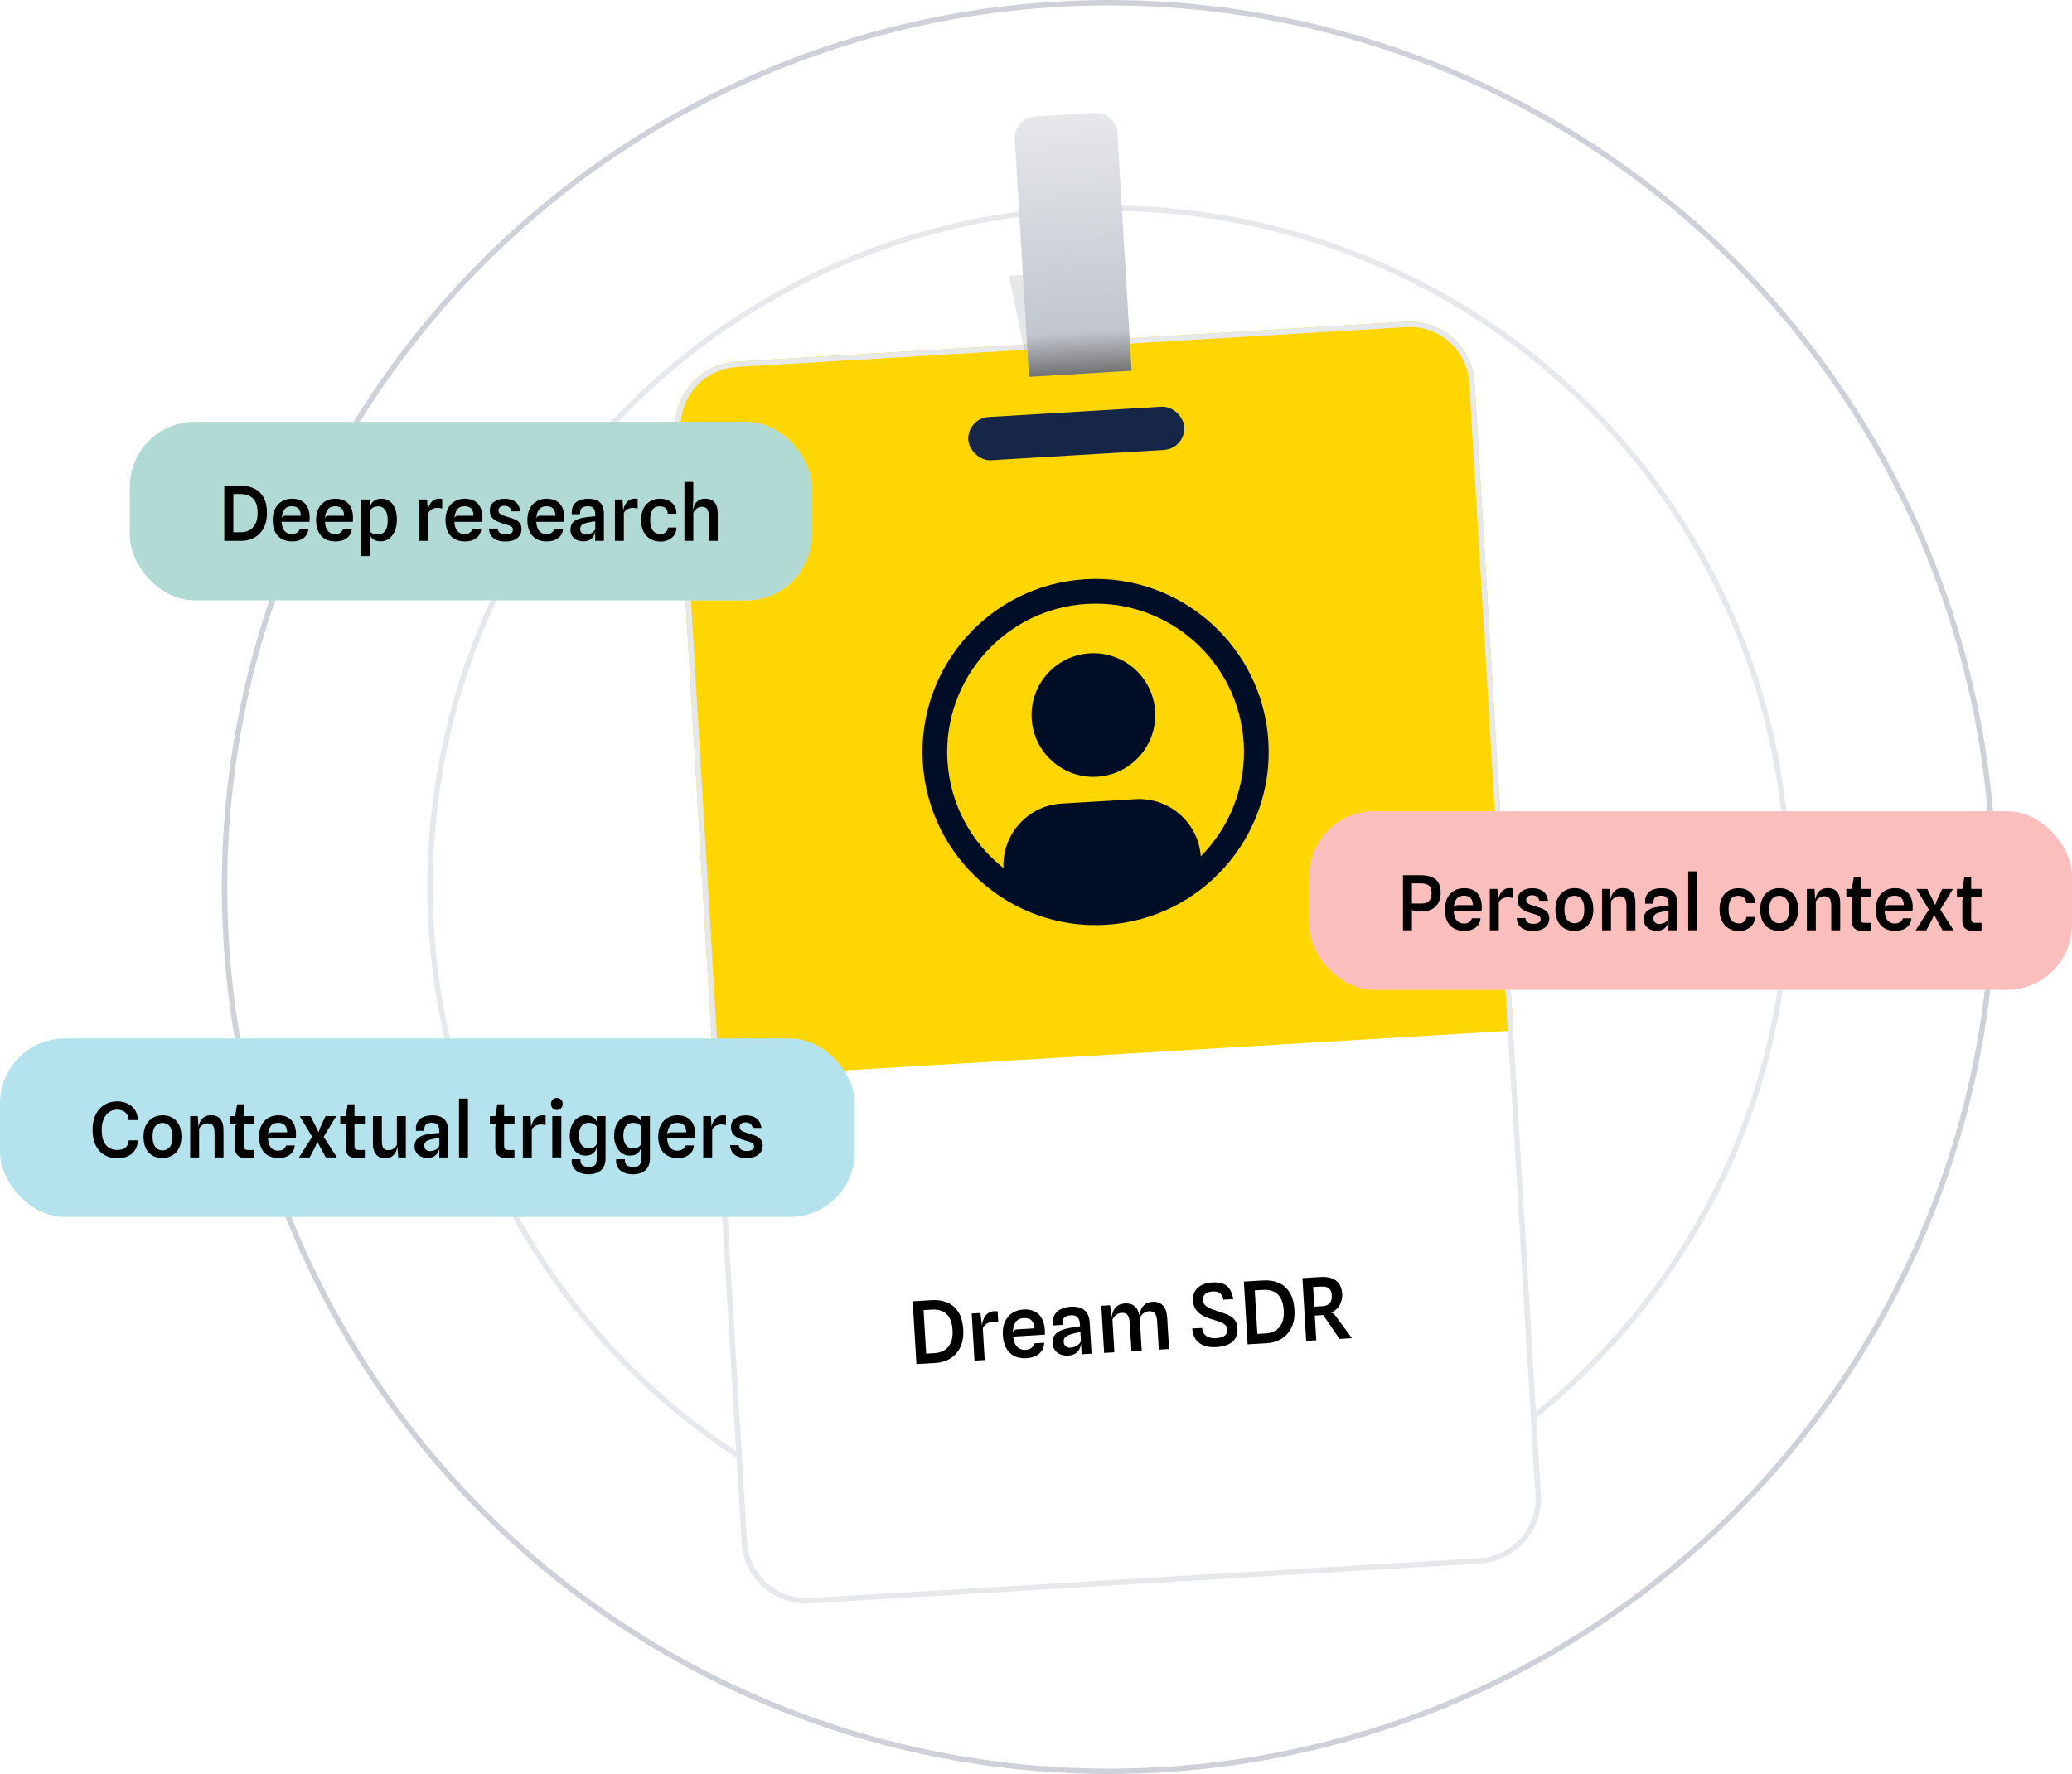 <svg width="383" height="328" viewBox="0 0 383 328" fill="none" xmlns="http://www.w3.org/2000/svg">
<circle cx="205" cy="164" r="163.5" stroke="#C1C5CD" stroke-opacity="0.8"/>
<circle cx="205" cy="164" r="125.5" stroke="#C1C5CD" stroke-opacity="0.4"/>
<g filter="url(#filter0_dd_464_5905)">
<g clip-path="url(#clip0_464_5905)">
<path d="M124.84 65.555C124.446 58.939 129.49 53.257 136.106 52.863L259.887 45.493C266.502 45.099 272.185 50.143 272.579 56.759L284.822 262.395C285.216 269.01 280.172 274.693 273.556 275.087L149.775 282.456C143.16 282.85 137.477 277.807 137.083 271.191L124.84 65.555Z" fill="white"/>
<rect width="148" height="132" transform="translate(124.127 53.576) rotate(-3.407)" fill="#FFD601"/>
<g filter="url(#filter1_d_464_5905)">
<rect x="178.745" y="62.346" width="40" height="8" rx="4" transform="rotate(-3.407 178.745 62.346)" fill="#152647"/>
</g>
<path d="M201.431 106.798C195.132 107.173 190.327 112.586 190.702 118.886C191.077 125.186 196.49 129.99 202.79 129.615C209.09 129.24 213.894 123.827 213.519 117.528C213.144 111.228 207.731 106.423 201.431 106.798Z" fill="#000D26"/>
<path d="M221.961 144.324C221.498 138.119 216.133 133.392 209.902 133.763L196.212 134.578C189.978 134.949 185.212 140.279 185.488 146.496C179.593 141.811 175.615 134.765 175.133 126.674C174.234 111.578 185.785 98.562 200.883 97.663C215.979 96.765 228.995 108.318 229.893 123.413C230.375 131.504 227.259 138.973 221.961 144.324ZM200.611 93.1C182.997 94.149 169.521 109.331 170.57 126.945C171.619 144.56 186.801 158.036 204.415 156.987C222.027 155.938 235.505 140.756 234.457 123.142C233.408 105.527 218.224 92.052 200.611 93.1Z" fill="#000D26"/>
<path d="M171.052 238.113L170.943 236.293L172.796 236.182C173.446 236.144 174.028 235.97 174.544 235.662C175.06 235.353 175.457 234.891 175.736 234.276C176.02 233.661 176.134 232.877 176.077 231.924C176.018 230.928 175.814 230.15 175.465 229.588C175.116 229.021 174.668 228.628 174.12 228.41C173.573 228.186 172.969 228.094 172.309 228.133L170.4 228.247L170.297 226.506L172.253 226.389C173.323 226.326 174.278 226.472 175.116 226.828C175.96 227.184 176.639 227.771 177.153 228.59C177.671 229.403 177.97 230.47 178.048 231.79C178.125 233.079 177.947 234.174 177.515 235.076C177.082 235.978 176.469 236.677 175.676 237.173C174.882 237.664 173.977 237.939 172.96 238L171.052 238.113ZM169.399 238.212L168.707 226.6L170.616 226.487L171.307 238.098L169.399 238.212ZM180.136 237.573L179.617 228.852L181.23 228.756L181.638 232.106L181.442 231.652C181.459 231.299 181.507 230.938 181.586 230.57C181.671 230.202 181.8 229.86 181.974 229.545C182.153 229.23 182.389 228.973 182.681 228.774C182.979 228.569 183.349 228.454 183.791 228.427C183.897 228.421 184.004 228.42 184.111 228.424C184.218 228.428 184.318 228.441 184.41 228.462L184.53 230.475C184.345 230.427 184.149 230.401 183.94 230.398C183.737 230.389 183.55 230.389 183.379 230.399C183.172 230.412 182.951 230.467 182.716 230.567C182.481 230.661 182.268 230.797 182.075 230.974C181.883 231.151 181.748 231.364 181.672 231.615L182.02 237.46L180.136 237.573ZM189.738 237.121C188.897 237.171 188.158 237.044 187.52 236.74C186.887 236.431 186.385 235.95 186.015 235.299C185.645 234.648 185.431 233.835 185.373 232.861C185.317 231.913 185.442 231.094 185.748 230.402C186.059 229.705 186.51 229.163 187.102 228.775C187.693 228.382 188.385 228.162 189.178 228.114C189.961 228.068 190.638 228.182 191.21 228.458C191.787 228.734 192.241 229.166 192.569 229.756C192.898 230.34 193.089 231.071 193.141 231.95C193.151 232.12 193.154 232.261 193.15 232.374C193.151 232.486 193.151 232.62 193.15 232.775L187.272 233.125C187.373 234.011 187.63 234.653 188.044 235.05C188.457 235.442 188.946 235.622 189.511 235.588C190.038 235.557 190.433 235.421 190.697 235.181C190.965 234.935 191.131 234.669 191.194 234.382L193.015 234.273C193 234.835 192.853 235.325 192.573 235.742C192.293 236.154 191.909 236.479 191.421 236.716C190.938 236.948 190.377 237.083 189.738 237.121ZM188.058 231.788L191.237 231.598C191.183 230.96 190.999 230.477 190.685 230.148C190.372 229.815 189.879 229.668 189.209 229.707C188.511 229.749 188.006 230.014 187.693 230.503C187.38 230.986 187.227 231.639 187.233 232.462C187.261 232.22 187.342 232.052 187.475 231.958C187.608 231.86 187.803 231.803 188.058 231.788ZM197.45 236.638C196.918 236.67 196.441 236.599 196.019 236.427C195.597 236.249 195.259 235.988 195.003 235.646C194.753 235.303 194.614 234.897 194.586 234.428C194.555 233.912 194.623 233.48 194.789 233.134C194.956 232.787 195.209 232.505 195.548 232.287C195.893 232.064 196.302 231.884 196.775 231.749C197.111 231.655 197.467 231.572 197.842 231.502C198.222 231.431 198.574 231.372 198.897 231.326C199.22 231.275 199.469 231.239 199.644 231.218L199.623 230.867C199.588 230.276 199.442 229.841 199.185 229.562C198.933 229.278 198.525 229.153 197.96 229.186C197.598 229.208 197.298 229.271 197.058 229.376C196.818 229.476 196.642 229.652 196.529 229.905C196.42 230.152 196.375 230.507 196.392 230.971L194.675 231.073C194.571 230.326 194.641 229.705 194.884 229.209C195.132 228.708 195.521 228.327 196.05 228.066C196.585 227.799 197.225 227.643 197.97 227.599C198.412 227.573 198.83 227.599 199.225 227.677C199.625 227.749 199.983 227.896 200.301 228.117C200.618 228.334 200.877 228.641 201.077 229.041C201.277 229.44 201.396 229.954 201.434 230.582L201.773 236.284L199.928 236.394L199.836 234.436C199.77 235.033 199.543 235.538 199.157 235.951C198.77 236.364 198.201 236.593 197.45 236.638ZM197.869 235.186C198.146 235.17 198.422 235.105 198.699 234.993C198.981 234.88 199.223 234.727 199.425 234.533C199.632 234.339 199.758 234.118 199.802 233.869L199.707 232.272C199.495 232.306 199.245 232.358 198.955 232.429C198.671 232.499 198.426 232.562 198.221 232.617C197.632 232.775 197.21 232.963 196.956 233.181C196.707 233.394 196.595 233.705 196.619 234.115C196.633 234.349 196.698 234.551 196.815 234.72C196.937 234.884 197.091 235.006 197.278 235.085C197.464 235.165 197.661 235.199 197.869 235.186ZM204.093 236.146L203.574 227.426L205.195 227.329L205.599 230.607L205.424 229.952C205.459 229.469 205.557 229.009 205.718 228.572C205.879 228.13 206.14 227.764 206.502 227.476C206.864 227.187 207.36 227.024 207.988 226.987C208.685 226.945 209.259 227.111 209.709 227.485C210.163 227.853 210.466 228.445 210.616 229.258L210.663 229.384L211.041 235.733L209.148 235.845L208.844 230.726C208.814 230.226 208.742 229.827 208.628 229.529C208.514 229.231 208.349 229.022 208.134 228.901C207.923 228.775 207.65 228.722 207.315 228.742C206.921 228.765 206.571 228.903 206.266 229.157C205.96 229.405 205.747 229.679 205.626 229.98L205.986 236.034L204.093 236.146ZM214.203 235.544L213.899 230.425C213.869 229.925 213.797 229.526 213.683 229.228C213.569 228.93 213.405 228.721 213.189 228.6C212.978 228.474 212.705 228.421 212.37 228.441C211.976 228.464 211.626 228.602 211.321 228.856C211.015 229.104 210.802 229.378 210.681 229.679L210.702 230.303L210.543 229.792C210.568 229.315 210.655 228.847 210.804 228.39C210.958 227.926 211.213 227.537 211.568 227.222C211.923 226.902 212.415 226.723 213.043 226.686C213.831 226.639 214.464 226.86 214.942 227.35C215.419 227.834 215.69 228.604 215.752 229.658L216.096 235.432L214.203 235.544ZM224.805 235.073C223.953 235.124 223.207 235.032 222.568 234.798C221.929 234.563 221.42 234.185 221.042 233.662C220.663 233.135 220.441 232.459 220.376 231.634L222.197 231.526C222.245 231.972 222.377 232.341 222.592 232.633C222.812 232.924 223.108 233.133 223.479 233.261C223.855 233.388 224.301 233.436 224.818 233.406C225.313 233.376 225.714 233.294 226.021 233.158C226.328 233.022 226.55 232.843 226.686 232.621C226.822 232.394 226.882 232.134 226.864 231.841C226.845 231.522 226.739 231.258 226.545 231.051C226.35 230.838 226.05 230.647 225.645 230.479C225.245 230.305 224.716 230.126 224.058 229.941C223.379 229.751 222.78 229.507 222.259 229.206C221.745 228.906 221.335 228.537 221.032 228.101C220.733 227.66 220.565 227.133 220.529 226.52C220.467 225.488 220.758 224.679 221.402 224.096C222.046 223.513 222.956 223.186 224.133 223.116C224.947 223.068 225.615 223.153 226.136 223.374C226.656 223.594 227.059 223.941 227.344 224.416C227.633 224.885 227.842 225.476 227.97 226.19L226.141 226.298C226.072 225.934 225.955 225.636 225.792 225.406C225.628 225.175 225.413 225.009 225.145 224.907C224.882 224.8 224.556 224.758 224.168 224.781C223.566 224.817 223.11 224.967 222.8 225.231C222.49 225.49 222.349 225.859 222.377 226.338C222.393 226.61 222.459 226.854 222.573 227.072C222.693 227.289 222.922 227.497 223.259 227.696C223.603 227.895 224.112 228.105 224.788 228.326C225.311 228.498 225.801 228.664 226.26 228.824C226.723 228.978 227.132 229.165 227.487 229.384C227.848 229.603 228.137 229.885 228.355 230.23C228.573 230.575 228.701 231.021 228.739 231.569C228.813 232.623 228.515 233.45 227.845 234.051C227.181 234.651 226.168 234.992 224.805 235.073ZM232.271 234.468L232.163 232.648L234.016 232.537C234.665 232.499 235.248 232.325 235.764 232.017C236.28 231.708 236.677 231.246 236.956 230.631C237.24 230.016 237.353 229.232 237.296 228.279C237.237 227.283 237.033 226.505 236.685 225.943C236.336 225.376 235.887 224.983 235.34 224.765C234.793 224.541 234.189 224.449 233.529 224.488L231.62 224.602L231.516 222.861L233.473 222.744C234.543 222.681 235.497 222.827 236.336 223.183C237.18 223.539 237.859 224.126 238.372 224.945C238.891 225.758 239.189 226.825 239.268 228.145C239.345 229.434 239.167 230.529 238.734 231.431C238.302 232.333 237.689 233.032 236.896 233.528C236.102 234.019 235.197 234.294 234.18 234.355L232.271 234.468ZM230.618 234.567L229.927 222.955L231.836 222.842L232.527 234.453L230.618 234.567ZM247.608 233.555L244.597 229.151L242.848 229.255L242.306 229.167L242.461 227.875L242.446 227.62L244.355 227.506C244.829 227.478 245.202 227.378 245.475 227.207C245.748 227.036 245.937 226.803 246.042 226.508C246.153 226.213 246.197 225.866 246.173 225.466C246.145 225.003 246.039 224.657 245.854 224.427C245.675 224.192 245.439 224.038 245.146 223.965C244.853 223.891 244.528 223.865 244.171 223.887L242.678 223.967L242.587 223.532L241.886 222.243C242.131 222.229 242.367 222.215 242.596 222.201C242.825 222.188 243.065 222.173 243.315 222.158C243.571 222.143 243.855 222.126 244.17 222.107C244.91 222.063 245.566 222.142 246.139 222.343C246.712 222.539 247.17 222.872 247.513 223.343C247.856 223.809 248.05 224.425 248.096 225.192C248.126 225.703 248.06 226.206 247.897 226.702C247.739 227.192 247.474 227.625 247.101 228C246.728 228.369 246.236 228.634 245.626 228.793L245.499 228.68C245.728 228.667 245.918 228.674 246.069 228.702C246.22 228.725 246.363 228.792 246.497 228.901C246.632 229.011 246.784 229.181 246.953 229.411L249.9 233.419L247.608 233.555ZM241.443 233.922L240.752 222.311L242.62 222.2L243.312 233.811L241.443 233.922Z" fill="black"/>
</g>
<path d="M136.135 53.362L259.916 45.992C266.256 45.615 271.702 50.449 272.079 56.788L284.323 262.424C284.7 268.764 279.867 274.21 273.527 274.588L149.746 281.957C143.406 282.335 137.96 277.501 137.583 271.161L125.339 65.525C124.962 59.185 129.795 53.74 136.135 53.362Z" stroke="#E6E8EB"/>
</g>
<g filter="url(#filter2_f_464_5905)">
<path d="M189.5 65.5L194 50.5L186.5 51L189.5 65.5Z" fill="#000D26" fill-opacity="0.1"/>
</g>
<path d="M187.585 25.756C187.454 23.55 189.135 21.656 191.341 21.525L202.321 20.871C204.526 20.74 206.421 22.421 206.552 24.626L209.167 68.549L190.2 69.678L187.585 25.756Z" fill="url(#paint0_linear_464_5905)"/>
<rect x="242" y="150" width="141" height="33" rx="12" fill="white"/>
<rect x="242" y="150" width="141" height="33" rx="12" fill="#F67E7D" fill-opacity="0.5"/>
<path d="M261.625 168.528C261.48 168.528 261.336 168.477 261.191 168.374C261.046 168.271 260.972 168.122 260.967 167.926L260.498 167.443L260.988 167.051H262.773C263.184 167.051 263.524 166.983 263.795 166.848C264.07 166.708 264.276 166.496 264.411 166.211C264.551 165.926 264.621 165.565 264.621 165.126C264.621 164.431 264.446 163.959 264.096 163.712C263.751 163.46 263.272 163.334 262.661 163.334H260.946L260.344 161.822C260.559 161.822 260.813 161.822 261.107 161.822C261.406 161.822 261.69 161.822 261.961 161.822C262.232 161.822 262.435 161.822 262.57 161.822C263.816 161.822 264.749 162.079 265.37 162.592C265.991 163.101 266.301 163.931 266.301 165.084C266.301 165.523 266.238 165.947 266.112 166.358C265.991 166.764 265.79 167.13 265.51 167.457C265.23 167.784 264.852 168.045 264.376 168.241C263.9 168.432 263.312 168.528 262.612 168.528H261.625ZM259.336 172V161.822H260.988V172H259.336ZM270.664 172.105C269.927 172.105 269.288 171.956 268.746 171.657C268.21 171.354 267.797 170.908 267.507 170.32C267.218 169.732 267.073 169.011 267.073 168.157C267.073 167.326 267.225 166.617 267.528 166.029C267.836 165.436 268.259 164.986 268.795 164.678C269.332 164.365 269.948 164.209 270.643 164.209C271.329 164.209 271.915 164.344 272.4 164.615C272.89 164.886 273.264 165.287 273.52 165.819C273.777 166.346 273.905 166.995 273.905 167.765C273.905 167.914 273.901 168.038 273.891 168.136C273.887 168.234 273.88 168.351 273.87 168.486H268.718C268.76 169.265 268.952 169.839 269.292 170.208C269.633 170.572 270.051 170.754 270.545 170.754C271.007 170.754 271.36 170.656 271.602 170.46C271.85 170.259 272.008 170.035 272.078 169.788H273.674C273.632 170.278 273.478 170.698 273.212 171.048C272.946 171.393 272.594 171.657 272.155 171.839C271.721 172.016 271.224 172.105 270.664 172.105ZM269.474 167.359H272.26C272.246 166.799 272.111 166.367 271.854 166.064C271.598 165.756 271.175 165.602 270.587 165.602C269.976 165.602 269.521 165.807 269.222 166.218C268.924 166.624 268.756 167.186 268.718 167.905C268.756 167.695 268.835 167.553 268.956 167.478C269.078 167.399 269.25 167.359 269.474 167.359ZM275.392 172V164.356H276.806L276.988 167.303L276.841 166.897C276.874 166.589 276.934 166.276 277.023 165.959C277.116 165.642 277.247 165.35 277.415 165.084C277.588 164.818 277.807 164.606 278.073 164.447C278.344 164.284 278.673 164.202 279.06 164.202C279.153 164.202 279.247 164.207 279.34 164.216C279.433 164.225 279.52 164.242 279.599 164.265V166.029C279.44 165.978 279.27 165.945 279.088 165.931C278.911 165.912 278.747 165.903 278.598 165.903C278.416 165.903 278.22 165.94 278.01 166.015C277.8 166.085 277.606 166.192 277.429 166.337C277.252 166.482 277.123 166.661 277.044 166.876V172H275.392ZM283.403 172.119C282.829 172.119 282.315 172.035 281.863 171.867C281.415 171.699 281.058 171.44 280.792 171.09C280.53 170.735 280.386 170.283 280.358 169.732H281.954C282.014 170.124 282.171 170.402 282.423 170.565C282.679 170.728 282.994 170.81 283.368 170.81C283.638 170.81 283.879 170.784 284.089 170.733C284.303 170.677 284.471 170.586 284.593 170.46C284.719 170.329 284.782 170.154 284.782 169.935C284.782 169.781 284.747 169.655 284.677 169.557C284.611 169.454 284.509 169.366 284.369 169.291C284.233 169.216 284.061 169.146 283.851 169.081C283.645 169.016 283.407 168.943 283.137 168.864C282.651 168.724 282.21 168.558 281.814 168.367C281.417 168.176 281.102 167.926 280.869 167.618C280.635 167.305 280.519 166.899 280.519 166.4C280.519 165.719 280.771 165.187 281.275 164.804C281.779 164.417 282.427 164.223 283.221 164.223C283.734 164.223 284.196 164.298 284.607 164.447C285.022 164.592 285.363 164.834 285.629 165.175C285.895 165.511 286.067 165.968 286.147 166.547L284.551 166.54C284.481 166.269 284.378 166.062 284.243 165.917C284.107 165.768 283.951 165.665 283.774 165.609C283.601 165.548 283.412 165.518 283.207 165.518C282.983 165.518 282.789 165.553 282.626 165.623C282.462 165.693 282.336 165.791 282.248 165.917C282.159 166.043 282.115 166.195 282.115 166.372C282.115 166.577 282.173 166.75 282.29 166.89C282.411 167.025 282.591 167.144 282.829 167.247C283.071 167.345 283.372 167.448 283.732 167.555C284.021 167.639 284.32 167.732 284.628 167.835C284.936 167.933 285.223 168.059 285.489 168.213C285.755 168.367 285.969 168.572 286.133 168.829C286.296 169.081 286.378 169.41 286.378 169.816C286.378 170.539 286.105 171.104 285.559 171.51C285.017 171.916 284.299 172.119 283.403 172.119ZM291 172.105C290.295 172.105 289.682 171.953 289.159 171.65C288.636 171.347 288.23 170.901 287.941 170.313C287.652 169.72 287.507 168.995 287.507 168.136C287.507 167.324 287.659 166.624 287.962 166.036C288.27 165.448 288.69 164.998 289.222 164.685C289.754 164.368 290.356 164.209 291.028 164.209C291.756 164.209 292.379 164.368 292.897 164.685C293.42 164.998 293.821 165.448 294.101 166.036C294.381 166.624 294.521 167.324 294.521 168.136C294.521 168.995 294.365 169.72 294.052 170.313C293.744 170.901 293.324 171.347 292.792 171.65C292.26 171.953 291.663 172.105 291 172.105ZM291.028 170.698C291.565 170.698 292.003 170.497 292.344 170.096C292.685 169.695 292.855 169.041 292.855 168.136C292.855 167.296 292.689 166.666 292.358 166.246C292.027 165.826 291.574 165.616 291 165.616C290.463 165.616 290.025 165.824 289.684 166.239C289.348 166.654 289.18 167.287 289.18 168.136C289.18 168.999 289.35 169.643 289.691 170.068C290.036 170.488 290.482 170.698 291.028 170.698ZM296.132 172V164.356H297.546L297.728 167.24L297.609 166.659C297.665 166.239 297.775 165.842 297.938 165.469C298.106 165.091 298.356 164.785 298.687 164.552C299.019 164.319 299.462 164.202 300.017 164.202C300.741 164.202 301.301 164.428 301.697 164.881C302.094 165.329 302.292 166.015 302.292 166.939V172H300.64V167.513C300.64 167.074 300.596 166.722 300.507 166.456C300.423 166.19 300.286 165.999 300.094 165.882C299.903 165.761 299.649 165.7 299.331 165.7C298.986 165.7 298.671 165.803 298.386 166.008C298.106 166.209 297.906 166.437 297.784 166.694V172H296.132ZM306.232 172.084C305.765 172.084 305.352 171.998 304.993 171.825C304.634 171.648 304.351 171.403 304.146 171.09C303.945 170.777 303.845 170.416 303.845 170.005C303.845 169.552 303.927 169.179 304.09 168.885C304.253 168.591 304.489 168.358 304.797 168.185C305.11 168.008 305.476 167.872 305.896 167.779C306.195 167.714 306.51 167.66 306.841 167.618C307.177 167.576 307.487 167.543 307.772 167.52C308.057 167.492 308.276 167.473 308.43 167.464V167.156C308.43 166.638 308.325 166.251 308.115 165.994C307.91 165.733 307.56 165.602 307.065 165.602C306.748 165.602 306.482 165.642 306.267 165.721C306.052 165.796 305.889 165.94 305.777 166.155C305.67 166.365 305.611 166.673 305.602 167.079H304.097C304.046 166.421 304.139 165.882 304.377 165.462C304.62 165.037 304.979 164.725 305.455 164.524C305.936 164.319 306.503 164.216 307.156 164.216C307.543 164.216 307.907 164.26 308.248 164.349C308.593 164.433 308.899 164.58 309.165 164.79C309.431 164.995 309.641 165.278 309.795 165.637C309.949 165.996 310.026 166.451 310.026 167.002V172H308.409L308.43 170.285C308.341 170.803 308.117 171.232 307.758 171.573C307.399 171.914 306.89 172.084 306.232 172.084ZM306.673 170.838C306.916 170.838 307.161 170.796 307.408 170.712C307.66 170.628 307.879 170.507 308.066 170.348C308.257 170.189 308.379 170.003 308.43 169.788V168.388C308.243 168.407 308.022 168.439 307.765 168.486C307.513 168.533 307.296 168.575 307.114 168.612C306.591 168.719 306.213 168.862 305.98 169.039C305.751 169.212 305.637 169.478 305.637 169.837C305.637 170.042 305.684 170.222 305.777 170.376C305.875 170.525 306.003 170.64 306.162 170.719C306.321 170.798 306.491 170.838 306.673 170.838ZM312.06 172V161.108H313.712V172H312.06ZM321.464 172.133C320.708 172.133 320.059 171.967 319.518 171.636C318.976 171.3 318.561 170.833 318.272 170.236C317.987 169.639 317.845 168.946 317.845 168.157C317.845 167.326 317.992 166.617 318.286 166.029C318.58 165.441 318.988 164.993 319.511 164.685C320.033 164.372 320.635 164.216 321.317 164.216C321.993 164.216 322.56 164.342 323.018 164.594C323.48 164.841 323.825 165.175 324.054 165.595C324.282 166.01 324.387 166.475 324.369 166.988H322.78C322.775 166.783 322.742 166.596 322.682 166.428C322.621 166.255 322.53 166.111 322.409 165.994C322.292 165.873 322.143 165.779 321.961 165.714C321.779 165.649 321.566 165.616 321.324 165.616C320.67 165.611 320.206 165.835 319.931 166.288C319.66 166.741 319.525 167.352 319.525 168.122C319.525 168.999 319.688 169.655 320.015 170.089C320.346 170.518 320.862 170.735 321.562 170.74C321.725 170.74 321.902 170.693 322.094 170.6C322.29 170.502 322.455 170.364 322.591 170.187C322.731 170.005 322.798 169.788 322.794 169.536H324.369C324.387 170.073 324.259 170.535 323.984 170.922C323.713 171.309 323.354 171.608 322.906 171.818C322.458 172.028 321.977 172.133 321.464 172.133ZM328.857 172.105C328.153 172.105 327.539 171.953 327.016 171.65C326.494 171.347 326.088 170.901 325.798 170.313C325.509 169.72 325.364 168.995 325.364 168.136C325.364 167.324 325.516 166.624 325.819 166.036C326.127 165.448 326.547 164.998 327.079 164.685C327.611 164.368 328.213 164.209 328.885 164.209C329.613 164.209 330.236 164.368 330.754 164.685C331.277 164.998 331.678 165.448 331.958 166.036C332.238 166.624 332.378 167.324 332.378 168.136C332.378 168.995 332.222 169.72 331.909 170.313C331.601 170.901 331.181 171.347 330.649 171.65C330.117 171.953 329.52 172.105 328.857 172.105ZM328.885 170.698C329.422 170.698 329.861 170.497 330.201 170.096C330.542 169.695 330.712 169.041 330.712 168.136C330.712 167.296 330.547 166.666 330.215 166.246C329.884 165.826 329.431 165.616 328.857 165.616C328.321 165.616 327.882 165.824 327.541 166.239C327.205 166.654 327.037 167.287 327.037 168.136C327.037 168.999 327.208 169.643 327.548 170.068C327.894 170.488 328.339 170.698 328.885 170.698ZM333.99 172V164.356H335.404L335.586 167.24L335.467 166.659C335.523 166.239 335.632 165.842 335.796 165.469C335.964 165.091 336.213 164.785 336.545 164.552C336.876 164.319 337.319 164.202 337.875 164.202C338.598 164.202 339.158 164.428 339.555 164.881C339.951 165.329 340.15 166.015 340.15 166.939V172H338.498V167.513C338.498 167.074 338.453 166.722 338.365 166.456C338.281 166.19 338.143 165.999 337.952 165.882C337.76 165.761 337.506 165.7 337.189 165.7C336.843 165.7 336.528 165.803 336.244 166.008C335.964 166.209 335.763 166.437 335.642 166.694V172H333.99ZM344.216 172.112C343.609 172.112 343.136 171.958 342.795 171.65C342.459 171.337 342.291 170.892 342.291 170.313V166.449C342.291 166.295 342.324 166.157 342.389 166.036C342.454 165.91 342.55 165.831 342.676 165.798L342.291 164.664V164.461L342.662 162.172H343.922V169.9C343.922 170.171 343.98 170.36 344.097 170.467C344.218 170.574 344.442 170.628 344.769 170.628C344.979 170.628 345.173 170.628 345.35 170.628C345.527 170.623 345.688 170.619 345.833 170.614V172.021C345.59 172.063 345.324 172.089 345.035 172.098C344.746 172.107 344.473 172.112 344.216 172.112ZM341.29 165.798V164.356H345.847V165.798H341.29ZM350.317 172.105C349.579 172.105 348.94 171.956 348.399 171.657C347.862 171.354 347.449 170.908 347.16 170.32C346.87 169.732 346.726 169.011 346.726 168.157C346.726 167.326 346.877 166.617 347.181 166.029C347.489 165.436 347.911 164.986 348.448 164.678C348.984 164.365 349.6 164.209 350.296 164.209C350.982 164.209 351.567 164.344 352.053 164.615C352.543 164.886 352.916 165.287 353.173 165.819C353.429 166.346 353.558 166.995 353.558 167.765C353.558 167.914 353.553 168.038 353.544 168.136C353.539 168.234 353.532 168.351 353.523 168.486H348.371C348.413 169.265 348.604 169.839 348.945 170.208C349.285 170.572 349.703 170.754 350.198 170.754C350.66 170.754 351.012 170.656 351.255 170.46C351.502 170.259 351.661 170.035 351.731 169.788H353.327C353.285 170.278 353.131 170.698 352.865 171.048C352.599 171.393 352.246 171.657 351.808 171.839C351.374 172.016 350.877 172.105 350.317 172.105ZM349.127 167.359H351.913C351.899 166.799 351.763 166.367 351.507 166.064C351.25 165.756 350.828 165.602 350.24 165.602C349.628 165.602 349.173 165.807 348.875 166.218C348.576 166.624 348.408 167.186 348.371 167.905C348.408 167.695 348.487 167.553 348.609 167.478C348.73 167.399 348.903 167.359 349.127 167.359ZM354.1 172L356.907 167.618L356.928 168.808L354.24 164.363H356.235L357.271 166.407L357.719 167.352L358.048 166.428L359.014 164.363H360.995L358.272 168.808L358.293 167.611L361.121 172H359.07L357.929 169.914L357.488 169.088L357.145 169.963L356.074 172H354.1ZM364.656 172.112C364.049 172.112 363.575 171.958 363.235 171.65C362.899 171.337 362.731 170.892 362.731 170.313V166.449C362.731 166.295 362.763 166.157 362.829 166.036C362.894 165.91 362.99 165.831 363.116 165.798L362.731 164.664V164.461L363.102 162.172H364.362V169.9C364.362 170.171 364.42 170.36 364.537 170.467C364.658 170.574 364.882 170.628 365.209 170.628C365.419 170.628 365.612 170.628 365.79 170.628C365.967 170.623 366.128 170.619 366.273 170.614V172.021C366.03 172.063 365.764 172.089 365.475 172.098C365.185 172.107 364.912 172.112 364.656 172.112ZM361.73 165.798V164.356H366.287V165.798H361.73Z" fill="black"/>
<rect x="24" y="78" width="126" height="33" rx="12" fill="white"/>
<rect x="24" y="78" width="126" height="33" rx="12" fill="#64B6AC" fill-opacity="0.5"/>
<path d="M42.907 100V98.404H44.531C45.1 98.404 45.618 98.283 46.085 98.04C46.552 97.797 46.923 97.415 47.198 96.892C47.478 96.369 47.618 95.69 47.618 94.855C47.618 93.982 47.48 93.292 47.205 92.783C46.93 92.27 46.559 91.903 46.092 91.684C45.625 91.46 45.103 91.348 44.524 91.348H42.851V89.822H44.566C45.504 89.822 46.33 89.999 47.044 90.354C47.763 90.709 48.325 91.257 48.731 91.999C49.142 92.736 49.347 93.684 49.347 94.841C49.347 95.97 49.135 96.918 48.71 97.683C48.285 98.448 47.714 99.027 46.995 99.419C46.276 99.806 45.471 100 44.58 100H42.907ZM41.458 100V89.822H43.131V100H41.458ZM54.003 100.105C53.266 100.105 52.626 99.956 52.085 99.657C51.548 99.354 51.135 98.908 50.846 98.32C50.557 97.732 50.412 97.011 50.412 96.157C50.412 95.326 50.564 94.617 50.867 94.029C51.175 93.436 51.597 92.986 52.134 92.678C52.671 92.365 53.287 92.209 53.982 92.209C54.668 92.209 55.254 92.344 55.739 92.615C56.229 92.886 56.602 93.287 56.859 93.819C57.116 94.346 57.244 94.995 57.244 95.765C57.244 95.914 57.239 96.038 57.23 96.136C57.225 96.234 57.218 96.351 57.209 96.486H52.057C52.099 97.265 52.29 97.839 52.631 98.208C52.972 98.572 53.389 98.754 53.884 98.754C54.346 98.754 54.698 98.656 54.941 98.46C55.188 98.259 55.347 98.035 55.417 97.788H57.013C56.971 98.278 56.817 98.698 56.551 99.048C56.285 99.393 55.933 99.657 55.494 99.839C55.06 100.016 54.563 100.105 54.003 100.105ZM52.813 95.359H55.599C55.585 94.799 55.45 94.367 55.193 94.064C54.936 93.756 54.514 93.602 53.926 93.602C53.315 93.602 52.86 93.807 52.561 94.218C52.262 94.624 52.094 95.186 52.057 95.905C52.094 95.695 52.174 95.553 52.295 95.478C52.416 95.399 52.589 95.359 52.813 95.359ZM62.015 100.105C61.277 100.105 60.638 99.956 60.097 99.657C59.56 99.354 59.147 98.908 58.858 98.32C58.568 97.732 58.424 97.011 58.424 96.157C58.424 95.326 58.575 94.617 58.879 94.029C59.187 93.436 59.609 92.986 60.146 92.678C60.682 92.365 61.298 92.209 61.994 92.209C62.68 92.209 63.265 92.344 63.751 92.615C64.241 92.886 64.614 93.287 64.871 93.819C65.127 94.346 65.256 94.995 65.256 95.765C65.256 95.914 65.251 96.038 65.242 96.136C65.237 96.234 65.23 96.351 65.221 96.486H60.069C60.111 97.265 60.302 97.839 60.643 98.208C60.983 98.572 61.401 98.754 61.896 98.754C62.358 98.754 62.71 98.656 62.953 98.46C63.2 98.259 63.359 98.035 63.429 97.788H65.025C64.983 98.278 64.829 98.698 64.563 99.048C64.297 99.393 63.944 99.657 63.506 99.839C63.072 100.016 62.575 100.105 62.015 100.105ZM60.825 95.359H63.611C63.597 94.799 63.461 94.367 63.205 94.064C62.948 93.756 62.526 93.602 61.938 93.602C61.326 93.602 60.871 93.807 60.573 94.218C60.274 94.624 60.106 95.186 60.069 95.905C60.106 95.695 60.185 95.553 60.307 95.478C60.428 95.399 60.601 95.359 60.825 95.359ZM70.411 100.084C69.907 100.084 69.506 100 69.207 99.832C68.908 99.664 68.689 99.468 68.549 99.244C68.409 99.015 68.32 98.815 68.283 98.642L67.723 98.67L68.374 98.117C68.407 98.234 68.479 98.348 68.591 98.46C68.703 98.567 68.866 98.656 69.081 98.726C69.296 98.791 69.559 98.824 69.872 98.824C70.395 98.824 70.824 98.621 71.16 98.215C71.501 97.809 71.671 97.13 71.671 96.178C71.671 95.357 71.512 94.727 71.195 94.288C70.878 93.845 70.472 93.623 69.977 93.623C69.627 93.623 69.338 93.672 69.109 93.77C68.885 93.868 68.715 93.982 68.598 94.113C68.481 94.244 68.407 94.36 68.374 94.463V93.938C68.383 93.784 68.423 93.611 68.493 93.42C68.568 93.224 68.687 93.035 68.85 92.853C69.018 92.666 69.237 92.515 69.508 92.398C69.783 92.277 70.124 92.216 70.53 92.216C71.146 92.216 71.664 92.382 72.084 92.713C72.504 93.044 72.821 93.499 73.036 94.078C73.255 94.652 73.365 95.305 73.365 96.038C73.365 96.715 73.281 97.307 73.113 97.816C72.95 98.32 72.726 98.74 72.441 99.076C72.161 99.412 71.846 99.664 71.496 99.832C71.146 100 70.784 100.084 70.411 100.084ZM66.729 102.821V92.356H68.353L68.374 93.413V98.18L68.283 98.642L68.374 100.007V102.821H66.729ZM77.53 100V92.356H78.944L79.126 95.303L78.979 94.897C79.011 94.589 79.072 94.276 79.161 93.959C79.254 93.642 79.385 93.35 79.553 93.084C79.725 92.818 79.945 92.606 80.211 92.447C80.481 92.284 80.811 92.202 81.198 92.202C81.291 92.202 81.385 92.207 81.478 92.216C81.571 92.225 81.657 92.242 81.737 92.265V94.029C81.578 93.978 81.408 93.945 81.226 93.931C81.049 93.912 80.885 93.903 80.736 93.903C80.554 93.903 80.358 93.94 80.148 94.015C79.938 94.085 79.744 94.192 79.567 94.337C79.389 94.482 79.261 94.661 79.182 94.876V100H77.53ZM85.941 100.105C85.203 100.105 84.564 99.956 84.022 99.657C83.486 99.354 83.073 98.908 82.784 98.32C82.494 97.732 82.35 97.011 82.35 96.157C82.35 95.326 82.501 94.617 82.805 94.029C83.112 93.436 83.535 92.986 84.072 92.678C84.608 92.365 85.224 92.209 85.919 92.209C86.606 92.209 87.191 92.344 87.677 92.615C88.166 92.886 88.54 93.287 88.796 93.819C89.053 94.346 89.181 94.995 89.181 95.765C89.181 95.914 89.177 96.038 89.168 96.136C89.163 96.234 89.156 96.351 89.147 96.486H83.995C84.037 97.265 84.228 97.839 84.569 98.208C84.909 98.572 85.327 98.754 85.822 98.754C86.284 98.754 86.636 98.656 86.879 98.46C87.126 98.259 87.284 98.035 87.355 97.788H88.951C88.909 98.278 88.754 98.698 88.489 99.048C88.222 99.393 87.87 99.657 87.431 99.839C86.998 100.016 86.501 100.105 85.941 100.105ZM84.751 95.359H87.537C87.522 94.799 87.387 94.367 87.13 94.064C86.874 93.756 86.451 93.602 85.864 93.602C85.252 93.602 84.797 93.807 84.499 94.218C84.2 94.624 84.032 95.186 83.995 95.905C84.032 95.695 84.111 95.553 84.233 95.478C84.354 95.399 84.526 95.359 84.751 95.359ZM93.429 100.119C92.855 100.119 92.342 100.035 91.889 99.867C91.441 99.699 91.084 99.44 90.818 99.09C90.557 98.735 90.412 98.283 90.384 97.732H91.98C92.041 98.124 92.197 98.402 92.449 98.565C92.706 98.728 93.021 98.81 93.394 98.81C93.665 98.81 93.905 98.784 94.115 98.733C94.33 98.677 94.498 98.586 94.619 98.46C94.745 98.329 94.808 98.154 94.808 97.935C94.808 97.781 94.773 97.655 94.703 97.557C94.638 97.454 94.535 97.366 94.395 97.291C94.26 97.216 94.087 97.146 93.877 97.081C93.672 97.016 93.434 96.943 93.163 96.864C92.678 96.724 92.237 96.558 91.84 96.367C91.443 96.176 91.128 95.926 90.895 95.618C90.662 95.305 90.545 94.899 90.545 94.4C90.545 93.719 90.797 93.187 91.301 92.804C91.805 92.417 92.454 92.223 93.247 92.223C93.76 92.223 94.222 92.298 94.633 92.447C95.048 92.592 95.389 92.834 95.655 93.175C95.921 93.511 96.094 93.968 96.173 94.547L94.577 94.54C94.507 94.269 94.404 94.062 94.269 93.917C94.134 93.768 93.977 93.665 93.8 93.609C93.627 93.548 93.438 93.518 93.233 93.518C93.009 93.518 92.815 93.553 92.652 93.623C92.489 93.693 92.363 93.791 92.274 93.917C92.185 94.043 92.141 94.195 92.141 94.372C92.141 94.577 92.199 94.75 92.316 94.89C92.437 95.025 92.617 95.144 92.855 95.247C93.098 95.345 93.399 95.448 93.758 95.555C94.047 95.639 94.346 95.732 94.654 95.835C94.962 95.933 95.249 96.059 95.515 96.213C95.781 96.367 95.996 96.572 96.159 96.829C96.322 97.081 96.404 97.41 96.404 97.816C96.404 98.539 96.131 99.104 95.585 99.51C95.044 99.916 94.325 100.119 93.429 100.119ZM101.075 100.105C100.338 100.105 99.699 99.956 99.157 99.657C98.621 99.354 98.208 98.908 97.918 98.32C97.629 97.732 97.484 97.011 97.484 96.157C97.484 95.326 97.636 94.617 97.939 94.029C98.247 93.436 98.67 92.986 99.206 92.678C99.743 92.365 100.359 92.209 101.054 92.209C101.74 92.209 102.326 92.344 102.811 92.615C103.301 92.886 103.675 93.287 103.931 93.819C104.188 94.346 104.316 94.995 104.316 95.765C104.316 95.914 104.312 96.038 104.302 96.136C104.298 96.234 104.291 96.351 104.281 96.486H99.129C99.171 97.265 99.363 97.839 99.703 98.208C100.044 98.572 100.462 98.754 100.956 98.754C101.418 98.754 101.771 98.656 102.013 98.46C102.261 98.259 102.419 98.035 102.489 97.788H104.085C104.043 98.278 103.889 98.698 103.623 99.048C103.357 99.393 103.005 99.657 102.566 99.839C102.132 100.016 101.635 100.105 101.075 100.105ZM99.885 95.359H102.671C102.657 94.799 102.522 94.367 102.265 94.064C102.009 93.756 101.586 93.602 100.998 93.602C100.387 93.602 99.932 93.807 99.633 94.218C99.335 94.624 99.167 95.186 99.129 95.905C99.167 95.695 99.246 95.553 99.367 95.478C99.489 95.399 99.661 95.359 99.885 95.359ZM107.837 100.084C107.37 100.084 106.957 99.998 106.598 99.825C106.238 99.648 105.956 99.403 105.751 99.09C105.55 98.777 105.45 98.416 105.45 98.005C105.45 97.552 105.531 97.179 105.695 96.885C105.858 96.591 106.094 96.358 106.402 96.185C106.714 96.008 107.081 95.872 107.501 95.779C107.799 95.714 108.114 95.66 108.446 95.618C108.782 95.576 109.092 95.543 109.377 95.52C109.661 95.492 109.881 95.473 110.035 95.464V95.156C110.035 94.638 109.93 94.251 109.72 93.994C109.514 93.733 109.164 93.602 108.67 93.602C108.352 93.602 108.086 93.642 107.872 93.721C107.657 93.796 107.494 93.94 107.382 94.155C107.274 94.365 107.216 94.673 107.207 95.079H105.702C105.65 94.421 105.744 93.882 105.982 93.462C106.224 93.037 106.584 92.725 107.06 92.524C107.54 92.319 108.107 92.216 108.761 92.216C109.148 92.216 109.512 92.26 109.853 92.349C110.198 92.433 110.504 92.58 110.77 92.79C111.036 92.995 111.246 93.278 111.4 93.637C111.554 93.996 111.631 94.451 111.631 95.002V100H110.014L110.035 98.285C109.946 98.803 109.722 99.232 109.363 99.573C109.003 99.914 108.495 100.084 107.837 100.084ZM108.278 98.838C108.52 98.838 108.765 98.796 109.013 98.712C109.265 98.628 109.484 98.507 109.671 98.348C109.862 98.189 109.983 98.003 110.035 97.788V96.388C109.848 96.407 109.626 96.439 109.37 96.486C109.118 96.533 108.901 96.575 108.719 96.612C108.196 96.719 107.818 96.862 107.585 97.039C107.356 97.212 107.242 97.478 107.242 97.837C107.242 98.042 107.288 98.222 107.382 98.376C107.48 98.525 107.608 98.64 107.767 98.719C107.925 98.798 108.096 98.838 108.278 98.838ZM113.665 100V92.356H115.079L115.261 95.303L115.114 94.897C115.146 94.589 115.207 94.276 115.296 93.959C115.389 93.642 115.52 93.35 115.688 93.084C115.86 92.818 116.08 92.606 116.346 92.447C116.616 92.284 116.945 92.202 117.333 92.202C117.426 92.202 117.519 92.207 117.613 92.216C117.706 92.225 117.792 92.242 117.872 92.265V94.029C117.713 93.978 117.543 93.945 117.361 93.931C117.183 93.912 117.02 93.903 116.871 93.903C116.689 93.903 116.493 93.94 116.283 94.015C116.073 94.085 115.879 94.192 115.702 94.337C115.524 94.482 115.396 94.661 115.317 94.876V100H113.665ZM122.125 100.133C121.369 100.133 120.72 99.967 120.179 99.636C119.638 99.3 119.222 98.833 118.933 98.236C118.648 97.639 118.506 96.946 118.506 96.157C118.506 95.326 118.653 94.617 118.947 94.029C119.241 93.441 119.649 92.993 120.172 92.685C120.695 92.372 121.297 92.216 121.978 92.216C122.655 92.216 123.222 92.342 123.679 92.594C124.141 92.841 124.486 93.175 124.715 93.595C124.944 94.01 125.049 94.475 125.03 94.988H123.441C123.436 94.783 123.404 94.596 123.343 94.428C123.282 94.255 123.191 94.111 123.07 93.994C122.953 93.873 122.804 93.779 122.622 93.714C122.44 93.649 122.228 93.616 121.985 93.616C121.332 93.611 120.867 93.835 120.592 94.288C120.321 94.741 120.186 95.352 120.186 96.122C120.186 96.999 120.349 97.655 120.676 98.089C121.007 98.518 121.523 98.735 122.223 98.74C122.386 98.74 122.564 98.693 122.755 98.6C122.951 98.502 123.117 98.364 123.252 98.187C123.392 98.005 123.46 97.788 123.455 97.536H125.03C125.049 98.073 124.92 98.535 124.645 98.922C124.374 99.309 124.015 99.608 123.567 99.818C123.119 100.028 122.638 100.133 122.125 100.133ZM126.516 100V89.108H128.154V92.363L128.042 94.54L128.105 95.156L128.021 94.659C128.077 94.239 128.184 93.842 128.343 93.469C128.506 93.091 128.751 92.785 129.078 92.552C129.409 92.319 129.853 92.202 130.408 92.202C131.131 92.202 131.689 92.428 132.081 92.881C132.478 93.329 132.676 94.015 132.676 94.939V100H131.017V95.513C131.017 94.864 130.921 94.4 130.73 94.12C130.539 93.84 130.196 93.7 129.701 93.7C129.36 93.7 129.052 93.814 128.777 94.043C128.506 94.267 128.301 94.517 128.161 94.792V100H126.516Z" fill="black"/>
<rect y="192" width="158" height="33" rx="12" fill="white"/>
<rect y="192" width="158" height="33" rx="12" fill="#07A0C3" fill-opacity="0.3"/>
<path d="M21.631 214.147C20.768 214.147 19.996 213.949 19.314 213.552C18.633 213.155 18.094 212.567 17.698 211.788C17.305 211.009 17.11 210.043 17.11 208.89C17.11 207.807 17.301 206.874 17.683 206.09C18.071 205.301 18.608 204.695 19.294 204.27C19.98 203.845 20.775 203.633 21.68 203.633C22.329 203.633 22.938 203.759 23.508 204.011C24.081 204.263 24.548 204.646 24.907 205.159C25.267 205.668 25.456 206.314 25.474 207.098H23.788C23.759 206.631 23.64 206.256 23.43 205.971C23.221 205.686 22.954 205.481 22.633 205.355C22.315 205.229 21.972 205.166 21.604 205.166C21.099 205.166 20.635 205.308 20.21 205.593C19.791 205.878 19.45 206.298 19.189 206.853C18.932 207.408 18.803 208.09 18.803 208.897C18.803 209.83 18.936 210.568 19.203 211.109C19.468 211.65 19.819 212.038 20.253 212.271C20.686 212.5 21.153 212.614 21.652 212.614C22.18 212.614 22.595 212.532 22.898 212.369C23.202 212.206 23.421 211.989 23.556 211.718C23.697 211.443 23.778 211.146 23.802 210.829H25.488C25.451 211.524 25.279 212.119 24.971 212.614C24.667 213.109 24.235 213.489 23.675 213.755C23.116 214.016 22.434 214.147 21.631 214.147ZM30.02 214.105C29.315 214.105 28.701 213.953 28.178 213.65C27.656 213.347 27.25 212.901 26.96 212.313C26.671 211.72 26.526 210.995 26.526 210.136C26.526 209.324 26.678 208.624 26.982 208.036C27.29 207.448 27.709 206.998 28.241 206.685C28.773 206.368 29.375 206.209 30.047 206.209C30.776 206.209 31.398 206.368 31.916 206.685C32.439 206.998 32.84 207.448 33.12 208.036C33.401 208.624 33.541 209.324 33.541 210.136C33.541 210.995 33.384 211.72 33.072 212.313C32.764 212.901 32.343 213.347 31.811 213.65C31.279 213.953 30.682 214.105 30.02 214.105ZM30.047 212.698C30.584 212.698 31.023 212.497 31.363 212.096C31.704 211.695 31.875 211.041 31.875 210.136C31.875 209.296 31.709 208.666 31.378 208.246C31.046 207.826 30.593 207.616 30.02 207.616C29.483 207.616 29.044 207.824 28.703 208.239C28.367 208.654 28.2 209.287 28.2 210.136C28.2 210.999 28.37 211.643 28.71 212.068C29.056 212.488 29.502 212.698 30.047 212.698ZM35.152 214V206.356H36.566L36.748 209.24L36.629 208.659C36.685 208.239 36.795 207.842 36.958 207.469C37.126 207.091 37.376 206.785 37.707 206.552C38.038 206.319 38.482 206.202 39.037 206.202C39.76 206.202 40.32 206.428 40.717 206.881C41.114 207.329 41.312 208.015 41.312 208.939V214H39.66V209.513C39.66 209.074 39.616 208.722 39.527 208.456C39.443 208.19 39.305 207.999 39.114 207.882C38.923 207.761 38.668 207.7 38.351 207.7C38.006 207.7 37.691 207.803 37.406 208.008C37.126 208.209 36.925 208.437 36.804 208.694V214H35.152ZM45.378 214.112C44.772 214.112 44.298 213.958 43.957 213.65C43.621 213.337 43.453 212.892 43.453 212.313V208.449C43.453 208.295 43.486 208.157 43.551 208.036C43.617 207.91 43.712 207.831 43.838 207.798L43.453 206.664V206.461L43.824 204.172H45.084V211.9C45.084 212.171 45.143 212.36 45.259 212.467C45.381 212.574 45.605 212.628 45.931 212.628C46.141 212.628 46.335 212.628 46.512 212.628C46.69 212.623 46.851 212.619 46.995 212.614V214.021C46.753 214.063 46.487 214.089 46.197 214.098C45.908 214.107 45.635 214.112 45.378 214.112ZM42.452 207.798V206.356H47.009V207.798H42.452ZM51.479 214.105C50.741 214.105 50.102 213.956 49.561 213.657C49.024 213.354 48.611 212.908 48.322 212.32C48.032 211.732 47.888 211.011 47.888 210.157C47.888 209.326 48.039 208.617 48.343 208.029C48.651 207.436 49.073 206.986 49.61 206.678C50.146 206.365 50.762 206.209 51.458 206.209C52.144 206.209 52.729 206.344 53.215 206.615C53.705 206.886 54.078 207.287 54.335 207.819C54.591 208.346 54.72 208.995 54.72 209.765C54.72 209.914 54.715 210.038 54.706 210.136C54.701 210.234 54.694 210.351 54.685 210.486H49.533C49.575 211.265 49.766 211.839 50.107 212.208C50.447 212.572 50.865 212.754 51.36 212.754C51.822 212.754 52.174 212.656 52.417 212.46C52.664 212.259 52.823 212.035 52.893 211.788H54.489C54.447 212.278 54.293 212.698 54.027 213.048C53.761 213.393 53.408 213.657 52.97 213.839C52.536 214.016 52.039 214.105 51.479 214.105ZM50.289 209.359H53.075C53.061 208.799 52.925 208.367 52.669 208.064C52.412 207.756 51.99 207.602 51.402 207.602C50.79 207.602 50.335 207.807 50.037 208.218C49.738 208.624 49.57 209.186 49.533 209.905C49.57 209.695 49.649 209.553 49.771 209.478C49.892 209.399 50.065 209.359 50.289 209.359ZM55.262 214L58.069 209.618L58.09 210.808L55.402 206.363H57.397L58.433 208.407L58.881 209.352L59.21 208.428L60.176 206.363H62.157L59.434 210.808L59.455 209.611L62.283 214H60.232L59.091 211.914L58.65 211.088L58.307 211.963L57.236 214H55.262ZM65.818 214.112C65.211 214.112 64.737 213.958 64.397 213.65C64.061 213.337 63.893 212.892 63.893 212.313V208.449C63.893 208.295 63.925 208.157 63.991 208.036C64.056 207.91 64.152 207.831 64.278 207.798L63.893 206.664V206.461L64.264 204.172H65.524V211.9C65.524 212.171 65.582 212.36 65.699 212.467C65.82 212.574 66.044 212.628 66.371 212.628C66.581 212.628 66.774 212.628 66.952 212.628C67.129 212.623 67.29 212.619 67.435 212.614V214.021C67.192 214.063 66.926 214.089 66.637 214.098C66.347 214.107 66.074 214.112 65.818 214.112ZM62.892 207.798V206.356H67.449V207.798H62.892ZM71.132 214.154C70.469 214.154 69.937 213.923 69.535 213.461C69.134 212.999 68.933 212.336 68.933 211.473V206.356H70.585V211.032C70.585 211.405 70.627 211.713 70.712 211.956C70.796 212.199 70.928 212.376 71.111 212.488C71.293 212.6 71.528 212.656 71.817 212.656C72.168 212.656 72.483 212.556 72.763 212.355C73.047 212.15 73.248 211.919 73.365 211.662V206.356H75.016V214H73.609L73.421 211.116L73.546 211.697C73.49 212.117 73.379 212.514 73.21 212.887C73.047 213.26 72.797 213.566 72.462 213.804C72.13 214.037 71.687 214.154 71.132 214.154ZM79.021 214.084C78.555 214.084 78.142 213.998 77.782 213.825C77.423 213.648 77.141 213.403 76.935 213.09C76.735 212.777 76.634 212.416 76.634 212.005C76.634 211.552 76.716 211.179 76.879 210.885C77.043 210.591 77.278 210.358 77.586 210.185C77.899 210.008 78.265 209.872 78.685 209.779C78.984 209.714 79.299 209.66 79.63 209.618C79.966 209.576 80.277 209.543 80.561 209.52C80.846 209.492 81.065 209.473 81.219 209.464V209.156C81.219 208.638 81.114 208.251 80.904 207.994C80.699 207.733 80.349 207.602 79.854 207.602C79.537 207.602 79.271 207.642 79.056 207.721C78.842 207.796 78.678 207.94 78.566 208.155C78.459 208.365 78.401 208.673 78.391 209.079H76.886C76.835 208.421 76.928 207.882 77.166 207.462C77.409 207.037 77.768 206.725 78.244 206.524C78.725 206.319 79.292 206.216 79.945 206.216C80.333 206.216 80.697 206.26 81.037 206.349C81.383 206.433 81.688 206.58 81.954 206.79C82.22 206.995 82.43 207.278 82.584 207.637C82.738 207.996 82.815 208.451 82.815 209.002V214H81.198L81.219 212.285C81.131 212.803 80.907 213.232 80.547 213.573C80.188 213.914 79.679 214.084 79.021 214.084ZM79.462 212.838C79.705 212.838 79.95 212.796 80.197 212.712C80.449 212.628 80.669 212.507 80.855 212.348C81.047 212.189 81.168 212.003 81.219 211.788V210.388C81.033 210.407 80.811 210.439 80.554 210.486C80.302 210.533 80.085 210.575 79.903 210.612C79.381 210.719 79.003 210.862 78.769 211.039C78.541 211.212 78.426 211.478 78.426 211.837C78.426 212.042 78.473 212.222 78.566 212.376C78.664 212.525 78.793 212.64 78.951 212.719C79.11 212.798 79.28 212.838 79.462 212.838ZM84.85 214V203.108H86.501V214H84.85ZM93.476 214.112C92.869 214.112 92.396 213.958 92.055 213.65C91.719 213.337 91.551 212.892 91.551 212.313V208.449C91.551 208.295 91.584 208.157 91.649 208.036C91.714 207.91 91.81 207.831 91.936 207.798L91.551 206.664V206.461L91.922 204.172H93.182V211.9C93.182 212.171 93.24 212.36 93.357 212.467C93.478 212.574 93.702 212.628 94.029 212.628C94.239 212.628 94.433 212.628 94.61 212.628C94.787 212.623 94.948 212.619 95.093 212.614V214.021C94.85 214.063 94.584 214.089 94.295 214.098C94.006 214.107 93.733 214.112 93.476 214.112ZM90.55 207.798V206.356H95.107V207.798H90.55ZM96.648 214V206.356H98.062L98.244 209.303L98.097 208.897C98.13 208.589 98.19 208.276 98.279 207.959C98.372 207.642 98.503 207.35 98.671 207.084C98.844 206.818 99.063 206.606 99.329 206.447C99.6 206.284 99.929 206.202 100.316 206.202C100.409 206.202 100.503 206.207 100.596 206.216C100.689 206.225 100.776 206.242 100.855 206.265V208.029C100.696 207.978 100.526 207.945 100.344 207.931C100.167 207.912 100.003 207.903 99.854 207.903C99.672 207.903 99.476 207.94 99.266 208.015C99.056 208.085 98.862 208.192 98.685 208.337C98.508 208.482 98.379 208.661 98.3 208.876V214H96.648ZM102.09 214V206.356H103.763L103.742 214H102.09ZM102.937 205.229C102.633 205.229 102.377 205.124 102.167 204.914C101.957 204.699 101.852 204.426 101.852 204.095C101.852 203.768 101.957 203.502 102.167 203.297C102.377 203.092 102.633 202.989 102.937 202.989C103.231 202.989 103.483 203.092 103.693 203.297C103.907 203.502 104.015 203.768 104.015 204.095C104.015 204.426 103.907 204.699 103.693 204.914C103.483 205.124 103.231 205.229 102.937 205.229ZM108.833 217.122C108.212 217.122 107.652 217.019 107.153 216.814C106.658 216.613 106.275 216.305 106.005 215.89C105.734 215.475 105.629 214.954 105.69 214.329H107.286C107.281 214.595 107.314 214.833 107.384 215.043C107.454 215.258 107.601 215.428 107.825 215.554C108.049 215.68 108.389 215.743 108.847 215.743C109.243 215.743 109.547 215.687 109.757 215.575C109.971 215.463 110.116 215.293 110.191 215.064C110.265 214.835 110.303 214.539 110.303 214.175V212.103C110.261 212.322 110.17 212.553 110.03 212.796C109.89 213.039 109.673 213.244 109.379 213.412C109.085 213.575 108.688 213.657 108.189 213.657C107.736 213.657 107.332 213.557 106.978 213.356C106.623 213.155 106.322 212.885 106.075 212.544C105.827 212.203 105.638 211.821 105.508 211.396C105.382 210.967 105.319 210.523 105.319 210.066C105.319 209.217 105.459 208.507 105.739 207.938C106.023 207.369 106.39 206.939 106.838 206.65C107.286 206.361 107.759 206.216 108.259 206.216C108.702 206.216 109.059 206.277 109.33 206.398C109.605 206.519 109.82 206.666 109.974 206.839C110.128 207.012 110.24 207.182 110.31 207.35L110.317 206.363H111.934V214.161C111.934 214.852 111.798 215.414 111.528 215.848C111.262 216.282 110.895 216.599 110.429 216.8C109.962 217.005 109.43 217.113 108.833 217.122ZM108.756 212.334C109.106 212.334 109.388 212.287 109.603 212.194C109.817 212.096 109.981 211.982 110.093 211.851C110.205 211.716 110.275 211.599 110.303 211.501V208.302C110.256 208.19 110.17 208.08 110.044 207.973C109.918 207.866 109.752 207.777 109.547 207.707C109.341 207.637 109.089 207.602 108.791 207.602C108.273 207.602 107.848 207.793 107.517 208.176C107.185 208.559 107.02 209.158 107.02 209.975C107.02 210.717 107.183 211.296 107.51 211.711C107.841 212.126 108.256 212.334 108.756 212.334ZM117.036 217.122C116.415 217.122 115.855 217.019 115.356 216.814C114.861 216.613 114.479 216.305 114.208 215.89C113.937 215.475 113.832 214.954 113.893 214.329H115.489C115.484 214.595 115.517 214.833 115.587 215.043C115.657 215.258 115.804 215.428 116.028 215.554C116.252 215.68 116.593 215.743 117.05 215.743C117.447 215.743 117.75 215.687 117.96 215.575C118.175 215.463 118.319 215.293 118.394 215.064C118.469 214.835 118.506 214.539 118.506 214.175V212.103C118.464 212.322 118.373 212.553 118.233 212.796C118.093 213.039 117.876 213.244 117.582 213.412C117.288 213.575 116.891 213.657 116.392 213.657C115.939 213.657 115.536 213.557 115.181 213.356C114.826 213.155 114.525 212.885 114.278 212.544C114.031 212.203 113.842 211.821 113.711 211.396C113.585 210.967 113.522 210.523 113.522 210.066C113.522 209.217 113.662 208.507 113.942 207.938C114.227 207.369 114.593 206.939 115.041 206.65C115.489 206.361 115.963 206.216 116.462 206.216C116.905 206.216 117.262 206.277 117.533 206.398C117.808 206.519 118.023 206.666 118.177 206.839C118.331 207.012 118.443 207.182 118.513 207.35L118.52 206.363H120.137V214.161C120.137 214.852 120.002 215.414 119.731 215.848C119.465 216.282 119.099 216.599 118.632 216.8C118.165 217.005 117.633 217.113 117.036 217.122ZM116.959 212.334C117.309 212.334 117.591 212.287 117.806 212.194C118.021 212.096 118.184 211.982 118.296 211.851C118.408 211.716 118.478 211.599 118.506 211.501V208.302C118.459 208.19 118.373 208.08 118.247 207.973C118.121 207.866 117.955 207.777 117.75 207.707C117.545 207.637 117.293 207.602 116.994 207.602C116.476 207.602 116.051 207.793 115.72 208.176C115.389 208.559 115.223 209.158 115.223 209.975C115.223 210.717 115.386 211.296 115.713 211.711C116.044 212.126 116.46 212.334 116.959 212.334ZM125.266 214.105C124.528 214.105 123.889 213.956 123.348 213.657C122.811 213.354 122.398 212.908 122.109 212.32C121.819 211.732 121.675 211.011 121.675 210.157C121.675 209.326 121.826 208.617 122.13 208.029C122.438 207.436 122.86 206.986 123.397 206.678C123.933 206.365 124.549 206.209 125.245 206.209C125.931 206.209 126.516 206.344 127.002 206.615C127.492 206.886 127.865 207.287 128.122 207.819C128.378 208.346 128.507 208.995 128.507 209.765C128.507 209.914 128.502 210.038 128.493 210.136C128.488 210.234 128.481 210.351 128.472 210.486H123.32C123.362 211.265 123.553 211.839 123.894 212.208C124.234 212.572 124.652 212.754 125.147 212.754C125.609 212.754 125.961 212.656 126.204 212.46C126.451 212.259 126.61 212.035 126.68 211.788H128.276C128.234 212.278 128.08 212.698 127.814 213.048C127.548 213.393 127.195 213.657 126.757 213.839C126.323 214.016 125.826 214.105 125.266 214.105ZM124.076 209.359H126.862C126.848 208.799 126.712 208.367 126.456 208.064C126.199 207.756 125.777 207.602 125.189 207.602C124.577 207.602 124.122 207.807 123.824 208.218C123.525 208.624 123.357 209.186 123.32 209.905C123.357 209.695 123.436 209.553 123.558 209.478C123.679 209.399 123.852 209.359 124.076 209.359ZM129.994 214V206.356H131.408L131.59 209.303L131.443 208.897C131.475 208.589 131.536 208.276 131.625 207.959C131.718 207.642 131.849 207.35 132.017 207.084C132.189 206.818 132.409 206.606 132.675 206.447C132.945 206.284 133.274 206.202 133.662 206.202C133.755 206.202 133.848 206.207 133.942 206.216C134.035 206.225 134.121 206.242 134.201 206.265V208.029C134.042 207.978 133.872 207.945 133.69 207.931C133.512 207.912 133.349 207.903 133.2 207.903C133.018 207.903 132.822 207.94 132.612 208.015C132.402 208.085 132.208 208.192 132.031 208.337C131.853 208.482 131.725 208.661 131.646 208.876V214H129.994ZM138.004 214.119C137.43 214.119 136.917 214.035 136.464 213.867C136.016 213.699 135.659 213.44 135.393 213.09C135.132 212.735 134.987 212.283 134.959 211.732H136.555C136.616 212.124 136.772 212.402 137.024 212.565C137.281 212.728 137.596 212.81 137.969 212.81C138.24 212.81 138.48 212.784 138.69 212.733C138.905 212.677 139.073 212.586 139.194 212.46C139.32 212.329 139.383 212.154 139.383 211.935C139.383 211.781 139.348 211.655 139.278 211.557C139.213 211.454 139.11 211.366 138.97 211.291C138.835 211.216 138.662 211.146 138.452 211.081C138.247 211.016 138.009 210.943 137.738 210.864C137.253 210.724 136.812 210.558 136.415 210.367C136.018 210.176 135.703 209.926 135.47 209.618C135.237 209.305 135.12 208.899 135.12 208.4C135.12 207.719 135.372 207.187 135.876 206.804C136.38 206.417 137.029 206.223 137.822 206.223C138.335 206.223 138.797 206.298 139.208 206.447C139.623 206.592 139.964 206.834 140.23 207.175C140.496 207.511 140.669 207.968 140.748 208.547L139.152 208.54C139.082 208.269 138.979 208.062 138.844 207.917C138.709 207.768 138.552 207.665 138.375 207.609C138.202 207.548 138.013 207.518 137.808 207.518C137.584 207.518 137.39 207.553 137.227 207.623C137.064 207.693 136.938 207.791 136.849 207.917C136.76 208.043 136.716 208.195 136.716 208.372C136.716 208.577 136.774 208.75 136.891 208.89C137.012 209.025 137.192 209.144 137.43 209.247C137.673 209.345 137.974 209.448 138.333 209.555C138.622 209.639 138.921 209.732 139.229 209.835C139.537 209.933 139.824 210.059 140.09 210.213C140.356 210.367 140.571 210.572 140.734 210.829C140.897 211.081 140.979 211.41 140.979 211.816C140.979 212.539 140.706 213.104 140.16 213.51C139.619 213.916 138.9 214.119 138.004 214.119Z" fill="black"/>
<defs>
<filter id="filter0_dd_464_5905" x="108.127" y="40.78" width="193.408" height="270.39" filterUnits="userSpaceOnUse" color-interpolation-filters="sRGB">
<feFlood flood-opacity="0" result="BackgroundImageFix"/>
<feColorMatrix in="SourceAlpha" type="matrix" values="0 0 0 0 0 0 0 0 0 0 0 0 0 0 0 0 0 0 127 0" result="hardAlpha"/>
<feOffset dy="2"/>
<feGaussianBlur stdDeviation="2.5"/>
<feComposite in2="hardAlpha" operator="out"/>
<feColorMatrix type="matrix" values="0 0 0 0 0 0 0 0 0 0.051 0 0 0 0 0.149 0 0 0 0.15 0"/>
<feBlend mode="normal" in2="BackgroundImageFix" result="effect1_dropShadow_464_5905"/>
<feColorMatrix in="SourceAlpha" type="matrix" values="0 0 0 0 0 0 0 0 0 0 0 0 0 0 0 0 0 0 127 0" result="hardAlpha"/>
<feOffset dy="12"/>
<feGaussianBlur stdDeviation="8"/>
<feComposite in2="hardAlpha" operator="out"/>
<feColorMatrix type="matrix" values="0 0 0 0 0.062 0 0 0 0 0.125 0 0 0 0 0.25 0 0 0 0.1 0"/>
<feBlend mode="normal" in2="effect1_dropShadow_464_5905" result="effect2_dropShadow_464_5905"/>
<feBlend mode="normal" in="SourceGraphic" in2="effect2_dropShadow_464_5905" result="shape"/>
</filter>
<filter id="filter1_d_464_5905" x="177.976" y="60.199" width="41.943" height="11.901" filterUnits="userSpaceOnUse" color-interpolation-filters="sRGB">
<feFlood flood-opacity="0" result="BackgroundImageFix"/>
<feColorMatrix in="SourceAlpha" type="matrix" values="0 0 0 0 0 0 0 0 0 0 0 0 0 0 0 0 0 0 127 0" result="hardAlpha"/>
<feOffset dy="1"/>
<feGaussianBlur stdDeviation="0.5"/>
<feComposite in2="hardAlpha" operator="out"/>
<feColorMatrix type="matrix" values="0 0 0 0 1 0 0 0 0 1 0 0 0 0 1 0 0 0 0.5 0"/>
<feBlend mode="normal" in2="BackgroundImageFix" result="effect1_dropShadow_464_5905"/>
<feBlend mode="normal" in="SourceGraphic" in2="effect1_dropShadow_464_5905" result="shape"/>
</filter>
<filter id="filter2_f_464_5905" x="185.5" y="49.5" width="9.5" height="17" filterUnits="userSpaceOnUse" color-interpolation-filters="sRGB">
<feFlood flood-opacity="0" result="BackgroundImageFix"/>
<feBlend mode="normal" in="SourceGraphic" in2="BackgroundImageFix" result="shape"/>
<feGaussianBlur stdDeviation="0.5" result="effect1_foregroundBlur_464_5905"/>
</filter>
<linearGradient id="paint0_linear_464_5905" x1="196.831" y1="21.198" x2="199.684" y2="69.113" gradientUnits="userSpaceOnUse">
<stop stop-color="#E6E8EB"/>
<stop offset="0.84" stop-color="#C1C5CD"/>
<stop offset="1" stop-color="#737373"/>
</linearGradient>
<clipPath id="clip0_464_5905">
<path d="M124.84 65.555C124.446 58.939 129.49 53.257 136.106 52.863L259.887 45.493C266.502 45.099 272.185 50.143 272.579 56.759L284.822 262.395C285.216 269.01 280.172 274.693 273.556 275.087L149.775 282.456C143.16 282.85 137.477 277.807 137.083 271.191L124.84 65.555Z" fill="white"/>
</clipPath>
</defs>
</svg>

